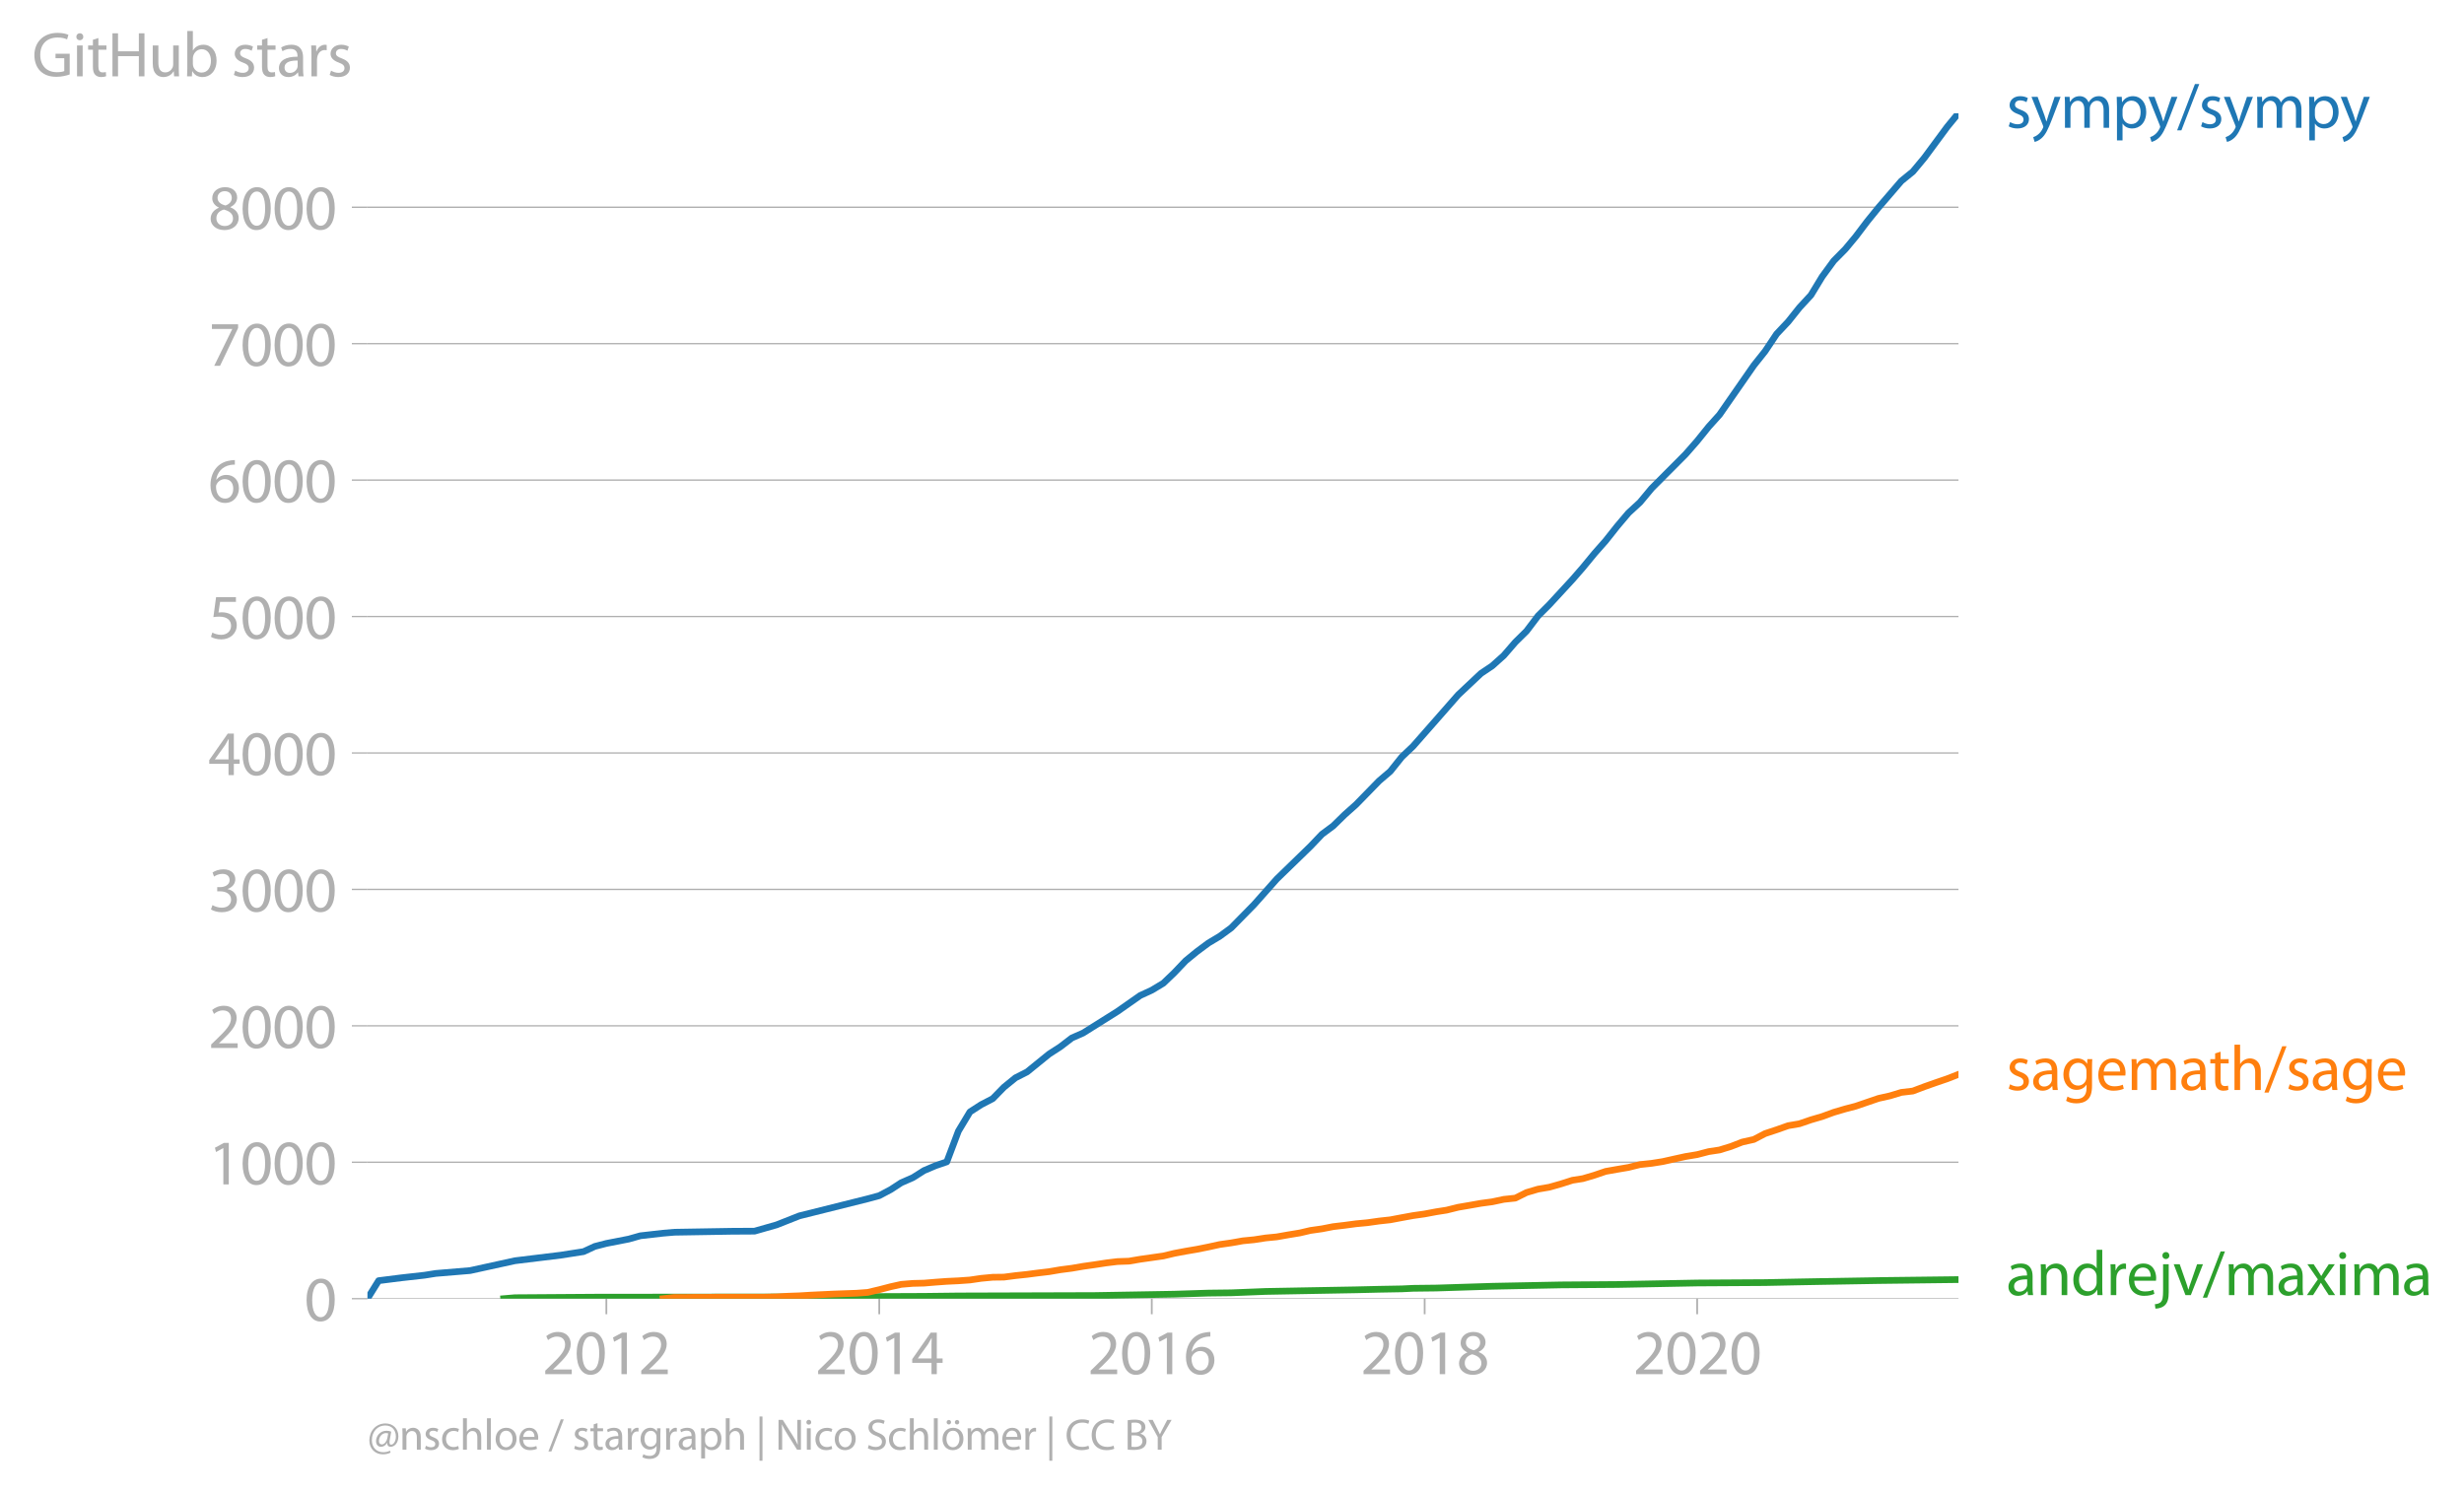 <svg xmlns:xlink="http://www.w3.org/1999/xlink" width="737.416" height="446.747" viewBox="0 0 553.062 335.06" xmlns="http://www.w3.org/2000/svg"><defs><style>*{stroke-linejoin:round;stroke-linecap:butt}</style></defs><g id="figure_1"><path d="M0 335.06h553.062V0H0v335.06z" style="fill:none" id="patch_1"/><g id="axes_1"><path d="M82.476 291.533h357.12V25.421H82.476v266.112z" style="fill:none" id="patch_2"/><g id="matplotlib.axis_1"><g id="xtick_1"><g id="line2d_1"><defs><path id="mcc1aff1aba" d="M0 0v3.5" style="stroke:#b0b0b0;stroke-width:.4"/></defs><use xlink:href="#mcc1aff1aba" x="136.103" y="291.533" style="fill:#b0b0b0;stroke:#b0b0b0;stroke-width:.4"/></g><g style="fill:#b0b0b0" transform="matrix(.14 0 0 -.14 121.74 308.473)" id="text_1"><defs><path id="MyriadPro-Regular-32" d="M2944 0v467H1075v13l333 307c877 845 1434 1466 1434 2234 0 595-378 1209-1274 1209-480 0-890-179-1178-422l180-397c192 160 505 352 883 352 621 0 825-390 825-813-6-627-486-1164-1548-2176L288 346V0h2656z" transform="scale(.016)"/><path id="MyriadPro-Regular-30" d="M1677 4230c-845 0-1447-768-1447-2163C243 691 794-70 1606-70c922 0 1447 780 1447 2195 0 1325-499 2105-1376 2105zm-32-435c582 0 845-672 845-1696 0-1062-276-1734-852-1734-512 0-844 614-844 1696 0 1133 358 1734 851 1734z" transform="scale(.016)"/><path id="MyriadPro-Regular-31" d="M1510 0h544v4160h-480l-908-486 108-429 724 390h12V0z" transform="scale(.016)"/></defs><use xlink:href="#MyriadPro-Regular-32"/><use xlink:href="#MyriadPro-Regular-30" x="51.3"/><use xlink:href="#MyriadPro-Regular-31" x="102.6"/><use xlink:href="#MyriadPro-Regular-32" x="153.9"/></g></g><g id="xtick_2"><use xlink:href="#mcc1aff1aba" x="197.355" y="291.533" style="fill:#b0b0b0;stroke:#b0b0b0;stroke-width:.4" id="line2d_2"/><g style="fill:#b0b0b0" transform="matrix(.14 0 0 -.14 182.991 308.473)" id="text_2"><defs><path id="MyriadPro-Regular-34" d="M2560 0v1133h582v441h-582v2586h-608L96 1504v-371h1933V0h531zM666 1574v13l1017 1415c115 192 218 371 346 614h19c-13-218-19-435-19-653V1574H666z" transform="scale(.016)"/></defs><use xlink:href="#MyriadPro-Regular-32"/><use xlink:href="#MyriadPro-Regular-30" x="51.3"/><use xlink:href="#MyriadPro-Regular-31" x="102.6"/><use xlink:href="#MyriadPro-Regular-34" x="153.9"/></g></g><g id="xtick_3"><use xlink:href="#mcc1aff1aba" x="258.523" y="291.533" style="fill:#b0b0b0;stroke:#b0b0b0;stroke-width:.4" id="line2d_3"/><g style="fill:#b0b0b0" transform="matrix(.14 0 0 -.14 244.16 308.473)" id="text_3"><defs><path id="MyriadPro-Regular-36" d="M2662 4224c-102 0-243-6-409-32-525-64-986-275-1331-614-410-410-704-1056-704-1876C218 621 800-70 1690-70c864 0 1382 704 1382 1465 0 813-518 1344-1254 1344-461 0-807-217-1005-480h-19c96 685 563 1331 1446 1479 160 25 307 32 422 25v461zM1690 365c-589 0-903 505-916 1190 0 103 26 186 64 250 154 301 468 512 807 512 518 0 857-359 857-954s-326-998-806-998h-6z" transform="scale(.016)"/></defs><use xlink:href="#MyriadPro-Regular-32"/><use xlink:href="#MyriadPro-Regular-30" x="51.3"/><use xlink:href="#MyriadPro-Regular-31" x="102.6"/><use xlink:href="#MyriadPro-Regular-36" x="153.9"/></g></g><g id="xtick_4"><use xlink:href="#mcc1aff1aba" x="319.774" y="291.533" style="fill:#b0b0b0;stroke:#b0b0b0;stroke-width:.4" id="line2d_4"/><g style="fill:#b0b0b0" transform="matrix(.14 0 0 -.14 305.411 308.473)" id="text_4"><defs><path id="MyriadPro-Regular-38" d="M1062 2170c-512-218-825-589-825-1114C237 448 762-70 1632-70c794 0 1414 486 1414 1209 0 506-320 871-838 1075v20c512 243 685 620 685 972 0 519-403 1024-1210 1024-729 0-1286-448-1286-1107 0-358 198-717 659-934l6-19zm583-1831c-531 0-851 371-832 794 0 397 262 717 749 857 563-160 915-403 915-908 0-423-327-743-832-743zm6 3488c506 0 704-345 704-678 0-378-275-634-633-755-480 128-794 352-794 768 0 358 256 665 723 665z" transform="scale(.016)"/></defs><use xlink:href="#MyriadPro-Regular-32"/><use xlink:href="#MyriadPro-Regular-30" x="51.3"/><use xlink:href="#MyriadPro-Regular-31" x="102.6"/><use xlink:href="#MyriadPro-Regular-38" x="153.9"/></g></g><g id="xtick_5"><use xlink:href="#mcc1aff1aba" x="380.942" y="291.533" style="fill:#b0b0b0;stroke:#b0b0b0;stroke-width:.4" id="line2d_5"/><g style="fill:#b0b0b0" transform="matrix(.14 0 0 -.14 366.579 308.473)" id="text_5"><use xlink:href="#MyriadPro-Regular-32"/><use xlink:href="#MyriadPro-Regular-30" x="51.3"/><use xlink:href="#MyriadPro-Regular-32" x="102.6"/><use xlink:href="#MyriadPro-Regular-30" x="153.9"/></g></g></g><g id="matplotlib.axis_2"><g id="ytick_1"><path d="M82.476 291.533h357.12" clip-path="url(#p693eea47c8)" style="fill:none;stroke:#b0b0b0;stroke-width:.3;stroke-linecap:square" id="line2d_6"/><g id="line2d_7"><defs><path id="m9104b8d81e" d="M0 0h-3.5" style="stroke:#b0b0b0;stroke-width:.3"/></defs><use xlink:href="#m9104b8d81e" x="82.476" y="291.533" style="fill:#b0b0b0;stroke:#b0b0b0;stroke-width:.3"/></g><use xlink:href="#MyriadPro-Regular-30" style="fill:#b0b0b0" transform="matrix(.14 0 0 -.14 68.295 296.503)" id="text_6"/></g><g id="ytick_2"><path d="M82.476 260.907h357.12" clip-path="url(#p693eea47c8)" style="fill:none;stroke:#b0b0b0;stroke-width:.3;stroke-linecap:square" id="line2d_8"/><use xlink:href="#m9104b8d81e" x="82.476" y="260.907" style="fill:#b0b0b0;stroke:#b0b0b0;stroke-width:.3" id="line2d_9"/><g style="fill:#b0b0b0" transform="matrix(.14 0 0 -.14 46.75 265.877)" id="text_7"><use xlink:href="#MyriadPro-Regular-31"/><use xlink:href="#MyriadPro-Regular-30" x="51.3"/><use xlink:href="#MyriadPro-Regular-30" x="102.6"/><use xlink:href="#MyriadPro-Regular-30" x="153.9"/></g></g><g id="ytick_3"><path d="M82.476 230.28h357.12" clip-path="url(#p693eea47c8)" style="fill:none;stroke:#b0b0b0;stroke-width:.3;stroke-linecap:square" id="line2d_10"/><use xlink:href="#m9104b8d81e" x="82.476" y="230.281" style="fill:#b0b0b0;stroke:#b0b0b0;stroke-width:.3" id="line2d_11"/><g style="fill:#b0b0b0" transform="matrix(.14 0 0 -.14 46.75 235.25)" id="text_8"><use xlink:href="#MyriadPro-Regular-32"/><use xlink:href="#MyriadPro-Regular-30" x="51.3"/><use xlink:href="#MyriadPro-Regular-30" x="102.6"/><use xlink:href="#MyriadPro-Regular-30" x="153.9"/></g></g><g id="ytick_4"><path d="M82.476 199.654h357.12" clip-path="url(#p693eea47c8)" style="fill:none;stroke:#b0b0b0;stroke-width:.3;stroke-linecap:square" id="line2d_12"/><use xlink:href="#m9104b8d81e" x="82.476" y="199.654" style="fill:#b0b0b0;stroke:#b0b0b0;stroke-width:.3" id="line2d_13"/><g style="fill:#b0b0b0" transform="matrix(.14 0 0 -.14 46.75 204.624)" id="text_9"><defs><path id="MyriadPro-Regular-33" d="M269 211C474 77 883-70 1350-70c999 0 1517 582 1517 1248 0 582-416 966-928 1068v13c512 186 768 551 768 979 0 506-371 992-1190 992-448 0-871-160-1088-320l147-409c179 128 499 275 832 275 518 0 730-294 730-627 0-493-519-704-928-704H896v-423h314c544 0 1068-249 1075-832 6-345-218-806-941-806-390 0-762 160-922 262L269 211z" transform="scale(.016)"/></defs><use xlink:href="#MyriadPro-Regular-33"/><use xlink:href="#MyriadPro-Regular-30" x="51.3"/><use xlink:href="#MyriadPro-Regular-30" x="102.6"/><use xlink:href="#MyriadPro-Regular-30" x="153.9"/></g></g><g id="ytick_5"><path d="M82.476 169.028h357.12" clip-path="url(#p693eea47c8)" style="fill:none;stroke:#b0b0b0;stroke-width:.3;stroke-linecap:square" id="line2d_14"/><use xlink:href="#m9104b8d81e" x="82.476" y="169.028" style="fill:#b0b0b0;stroke:#b0b0b0;stroke-width:.3" id="line2d_15"/><g style="fill:#b0b0b0" transform="matrix(.14 0 0 -.14 46.75 173.998)" id="text_10"><use xlink:href="#MyriadPro-Regular-34"/><use xlink:href="#MyriadPro-Regular-30" x="51.3"/><use xlink:href="#MyriadPro-Regular-30" x="102.6"/><use xlink:href="#MyriadPro-Regular-30" x="153.9"/></g></g><g id="ytick_6"><path d="M82.476 138.402h357.12" clip-path="url(#p693eea47c8)" style="fill:none;stroke:#b0b0b0;stroke-width:.3;stroke-linecap:square" id="line2d_16"/><use xlink:href="#m9104b8d81e" x="82.476" y="138.402" style="fill:#b0b0b0;stroke:#b0b0b0;stroke-width:.3" id="line2d_17"/><g style="fill:#b0b0b0" transform="matrix(.14 0 0 -.14 46.75 143.372)" id="text_11"><defs><path id="MyriadPro-Regular-35" d="M2771 4160H781L512 2163c154 19 339 45 576 45 832 0 1190-384 1197-922 0-556-455-902-986-902-377 0-717 128-889 230L269 186C467 58 851-70 1306-70c902 0 1548 608 1548 1420 0 525-268 884-595 1069-256 154-576 224-896 224-153 0-243-13-339-25l160 1068h1587v474z" transform="scale(.016)"/></defs><use xlink:href="#MyriadPro-Regular-35"/><use xlink:href="#MyriadPro-Regular-30" x="51.3"/><use xlink:href="#MyriadPro-Regular-30" x="102.6"/><use xlink:href="#MyriadPro-Regular-30" x="153.9"/></g></g><g id="ytick_7"><path d="M82.476 107.775h357.12" clip-path="url(#p693eea47c8)" style="fill:none;stroke:#b0b0b0;stroke-width:.3;stroke-linecap:square" id="line2d_18"/><use xlink:href="#m9104b8d81e" x="82.476" y="107.775" style="fill:#b0b0b0;stroke:#b0b0b0;stroke-width:.3" id="line2d_19"/><g style="fill:#b0b0b0" transform="matrix(.14 0 0 -.14 46.75 112.745)" id="text_12"><use xlink:href="#MyriadPro-Regular-36"/><use xlink:href="#MyriadPro-Regular-30" x="51.3"/><use xlink:href="#MyriadPro-Regular-30" x="102.6"/><use xlink:href="#MyriadPro-Regular-30" x="153.9"/></g></g><g id="ytick_8"><path d="M82.476 77.15h357.12" clip-path="url(#p693eea47c8)" style="fill:none;stroke:#b0b0b0;stroke-width:.3;stroke-linecap:square" id="line2d_20"/><use xlink:href="#m9104b8d81e" x="82.476" y="77.149" style="fill:#b0b0b0;stroke:#b0b0b0;stroke-width:.3" id="line2d_21"/><g style="fill:#b0b0b0" transform="matrix(.14 0 0 -.14 46.75 82.12)" id="text_13"><defs><path id="MyriadPro-Regular-37" d="M365 4160v-467h2035v-13L595 0h583l1811 3789v371H365z" transform="scale(.016)"/></defs><use xlink:href="#MyriadPro-Regular-37"/><use xlink:href="#MyriadPro-Regular-30" x="51.3"/><use xlink:href="#MyriadPro-Regular-30" x="102.6"/><use xlink:href="#MyriadPro-Regular-30" x="153.9"/></g></g><g id="ytick_9"><path d="M82.476 46.523h357.12" clip-path="url(#p693eea47c8)" style="fill:none;stroke:#b0b0b0;stroke-width:.3;stroke-linecap:square" id="line2d_22"/><use xlink:href="#m9104b8d81e" x="82.476" y="46.523" style="fill:#b0b0b0;stroke:#b0b0b0;stroke-width:.3" id="line2d_23"/><g style="fill:#b0b0b0" transform="matrix(.14 0 0 -.14 46.75 51.493)" id="text_14"><use xlink:href="#MyriadPro-Regular-38"/><use xlink:href="#MyriadPro-Regular-30" x="51.3"/><use xlink:href="#MyriadPro-Regular-30" x="102.6"/><use xlink:href="#MyriadPro-Regular-30" x="153.9"/></g></g><g style="fill:#b0b0b0" transform="matrix(.14 0 0 -.14 7.2 17.14)" id="text_15"><defs><path id="MyriadPro-Regular-47" d="M3770 2266H2349v-448h877V531c-128-64-378-115-743-115-1005 0-1664 646-1664 1741 0 1081 685 1734 1735 1734 435 0 723-83 953-185l135 454c-186 90-576 198-1076 198-1446 0-2329-940-2336-2227 0-672 231-1248 602-1606 422-403 960-570 1613-570 582 0 1075 147 1325 237v2074z" transform="scale(.016)"/><path id="MyriadPro-Regular-69" d="M1030 0v3098H467V0h563zM749 4320c-205 0-352-154-352-352 0-192 141-346 339-346 224 0 365 154 358 346 0 198-134 352-345 352z" transform="scale(.016)"/><path id="MyriadPro-Regular-74" d="M595 3667v-569H115v-429h480V979c0-365 58-640 218-806C947 19 1158-70 1421-70c217 0 390 38 499 83l-26 422c-83-25-172-38-326-38-314 0-422 217-422 601v1671h806v429h-806v742l-551-173z" transform="scale(.016)"/><path id="MyriadPro-Regular-48" d="M486 4314V0h557v2022h2087V0h563v4314h-563V2509H1043v1805H486z" transform="scale(.016)"/><path id="MyriadPro-Regular-75" d="M3059 3098h-563V1197c0-103-19-205-51-288-103-250-365-512-743-512-512 0-691 397-691 985v1716H448V1286C448 198 1030-70 1517-70c550 0 877 326 1024 576h13l32-506h499c-19 243-26 525-26 845v2253z" transform="scale(.016)"/><path id="MyriadPro-Regular-62" d="M467 800c0-275-13-589-25-800h486l26 512h19c230-410 589-582 1037-582 691 0 1388 550 1388 1657 7 941-537 1581-1305 1581-499 0-858-224-1056-570h-13v1946H467V800zm557 998c0 90 19 167 32 231 115 429 474 691 858 691 601 0 921-531 921-1152 0-710-352-1190-941-1190-409 0-736 268-844 659-13 64-26 134-26 205v556z" transform="scale(.016)"/><path id="MyriadPro-Regular-73" d="M250 147C467 19 781-70 1120-70c736 0 1158 390 1158 934 0 461-275 730-812 934-404 154-589 269-589 525 0 231 185 423 518 423 288 0 512-103 634-180l141 410c-173 102-448 192-762 192-666 0-1069-410-1069-909 0-371 263-678 819-877 416-153 576-300 576-569 0-256-192-461-601-461-282 0-576 115-743 224L250 147z" transform="scale(.016)"/><path id="MyriadPro-Regular-61" d="M2643 1901c0 621-230 1267-1177 1267-391 0-762-109-1018-275l128-371c218 140 518 230 806 230 634 0 704-461 704-717v-64C890 1978 224 1568 224 819c0-448 320-889 947-889 442 0 775 217 947 460h20l44-390h512c-38 211-51 474-51 742v1159zm-544-858c0-57-13-121-32-179-89-262-345-518-749-518-288 0-531 172-531 537 0 602 698 711 1312 698v-538z" transform="scale(.016)"/><path id="MyriadPro-Regular-72" d="M467 0h557v1651c0 96 13 186 26 263 76 422 358 723 755 723 77 0 134-7 192-19v531c-51 13-96 19-160 19-378 0-717-262-858-678h-25l-20 608H442c19-288 25-602 25-967V0z" transform="scale(.016)"/></defs><use xlink:href="#MyriadPro-Regular-47"/><use xlink:href="#MyriadPro-Regular-69" x="64.6"/><use xlink:href="#MyriadPro-Regular-74" x="88"/><use xlink:href="#MyriadPro-Regular-48" x="121.1"/><use xlink:href="#MyriadPro-Regular-75" x="186.3"/><use xlink:href="#MyriadPro-Regular-62" x="241.4"/><use xlink:href="#MyriadPro-Regular-20" x="298.3"/><use xlink:href="#MyriadPro-Regular-73" x="319.5"/><use xlink:href="#MyriadPro-Regular-74" x="359.1"/><use xlink:href="#MyriadPro-Regular-61" x="392.2"/><use xlink:href="#MyriadPro-Regular-72" x="440.4"/><use xlink:href="#MyriadPro-Regular-73" x="473.1"/></g></g><path d="m113.06 291.533 2.514-.214 17.931-.123 53.627-.06 5.111-.062 15.167-.061 7.708-.092 30.584-.092 17.848-.306 7.709-.245 5.111-.062 7.709-.306 15.166-.276 5.112-.091 5.195-.123 5.11-.092 2.515-.122 5.195-.062 12.568-.398 15.418-.306 12.653-.092 17.931-.337 15.25-.092 7.709-.153 5.111-.092 12.653-.214 17.931-.214h0" clip-path="url(#p693eea47c8)" style="fill:none;stroke:#2ca02c;stroke-width:1.5;stroke-linecap:square" id="line2d_24"/><path d="m148.84 291.533 2.513-.275h2.598l2.597-.031h2.514l2.597-.03h10.055l2.598-.062 2.514-.153 2.597-.092 2.514-.153 2.597-.123 2.598-.122 2.514-.092 2.597-.092 2.514-.184 2.598-.612 2.597-.674 2.346-.52 2.598-.215 2.514-.061 2.597-.215 2.514-.183 2.597-.123 2.598-.184 2.514-.367 2.597-.245 2.514-.03 2.598-.338 2.597-.275 2.346-.307 2.598-.306 2.514-.429 2.597-.336 2.514-.43 2.597-.367 2.598-.398 2.514-.306 2.597-.092 2.514-.429 2.598-.367 2.597-.368 2.43-.582 2.598-.49 2.513-.428 2.598-.521 2.514-.551 2.597-.368 2.598-.46 2.513-.244 2.598-.398 2.514-.245 2.597-.46 2.598-.429 2.346-.55 2.597-.368 2.514-.49 2.598-.307 2.514-.337 2.597-.245 2.598-.367 2.513-.276 2.598-.49 2.514-.46 2.597-.367 2.598-.49 2.346-.367 2.597-.643 2.514-.43 2.598-.459 2.513-.336 2.598-.552 2.598-.275 2.513-1.256 2.598-.766 2.514-.428 2.597-.735 2.598-.827 2.346-.368 2.597-.766 2.514-.857 2.598-.46 2.513-.428 2.598-.643 2.598-.276 2.513-.398 2.598-.582 2.514-.551 2.597-.43 2.598-.673 2.43-.367 2.597-.797 2.514-.98 2.597-.582 2.514-1.317 2.598-.857 2.597-.919 2.514-.429 2.598-.888 2.513-.735 2.598-.95 2.597-.765 2.347-.612 2.597-.889 2.514-.857 2.597-.582 2.514-.766 2.598-.306 2.597-.98 2.514-.888 2.598-.888 2.513-.98" clip-path="url(#p693eea47c8)" style="fill:none;stroke:#ff7f0e;stroke-width:1.5;stroke-linecap:square" id="line2d_25"/><path d="m82.476 291.533 2.514-4.042 5.111-.644 5.195-.581 2.514-.399 7.709-.643 10.055-2.205 10.306-1.256 5.112-.796 2.513-1.164 2.598-.673 5.027-.98 2.598-.735 5.111-.582 2.514-.215 12.82-.214 5.195-.03 4.944-1.41 5.111-2.02 15.334-3.83 2.598-.704 2.597-1.378 2.346-1.531 2.598-1.133 2.514-1.593 2.597-1.102 2.514-.858 2.597-6.89 2.598-4.32 2.514-1.622 2.597-1.348 2.514-2.573 2.598-2.113 2.597-1.317 4.944-4.012 2.514-1.623 2.597-1.99 2.514-1.103 7.709-4.84 5.111-3.582 2.598-1.195 2.597-1.562 2.43-2.327 2.598-2.726 2.513-2.052 2.598-1.93 2.514-1.5 2.597-1.9 5.111-5.206 5.112-5.757 7.541-7.32 2.597-2.726 2.514-1.868 2.598-2.542 2.514-2.236 5.195-5.329 2.513-2.143 2.598-3.247 2.514-2.389 5.195-5.91 4.943-5.636 5.112-4.808 2.513-1.685 2.598-2.327 2.598-3.002 2.513-2.48 2.598-3.43 2.514-2.512 5.195-5.635 2.346-2.695 2.597-3.155 2.514-2.848 2.598-3.277 2.513-2.97 2.598-2.39 2.598-3.123 7.625-7.657 2.597-2.97 2.598-3.217 2.43-2.695 7.708-11.086 2.514-3.155 2.598-3.89 2.597-2.756 2.514-3.154 2.598-2.818 2.513-4.134 2.598-3.553 2.597-2.634 2.347-2.818 2.597-3.43 2.514-3.093 5.111-5.941 2.598-2.114 2.597-3.124 5.112-6.921 2.513-3.063h0" clip-path="url(#p693eea47c8)" style="fill:none;stroke:#1f77b4;stroke-width:1.5;stroke-linecap:square" id="line2d_26"/><g style="fill:#1f77b4" transform="matrix(.14 0 0 -.14 450.31 28.684)" id="text_16"><defs><path id="MyriadPro-Regular-79" d="M58 3098 1203 243c26-70 39-115 39-147s-20-77-45-134c-128-288-320-506-474-628-166-140-352-230-493-275l141-473c141 25 416 121 691 364 384 333 660 877 1063 1940l845 2208h-596l-614-1818c-77-224-141-461-198-646h-13c-51 185-128 428-199 633L672 3098H58z" transform="scale(.016)"/><path id="MyriadPro-Regular-6d" d="M467 0h551v1869c0 96 12 192 44 275 90 282 346 563 698 563 429 0 646-358 646-851V0h551v1914c0 102 19 204 45 281 96 275 345 512 665 512 455 0 672-358 672-953V0h551v1824c0 1075-608 1344-1018 1344-294 0-499-77-685-218-128-96-249-230-345-403h-13c-135 365-455 621-877 621-512 0-800-275-973-570h-19l-26 500H442c19-256 25-519 25-839V0z" transform="scale(.016)"/><path id="MyriadPro-Regular-70" d="M467-1267h557V416h13c185-307 544-486 953-486 730 0 1408 550 1408 1664 0 940-563 1574-1312 1574-505 0-870-224-1100-602h-13l-26 532H442c12-295 25-615 25-1012v-3353zm557 3059c0 77 19 160 38 230 109 423 468 698 852 698 595 0 921-531 921-1152 0-710-345-1197-941-1197-403 0-742 269-844 659-13 71-26 148-26 231v531z" transform="scale(.016)"/><path id="MyriadPro-Regular-2f" d="m422-256 1792 4640h-435L-6-256h428z" transform="scale(.016)"/></defs><use xlink:href="#MyriadPro-Regular-73"/><use xlink:href="#MyriadPro-Regular-79" x="39.6"/><use xlink:href="#MyriadPro-Regular-6d" x="86.7"/><use xlink:href="#MyriadPro-Regular-70" x="170.1"/><use xlink:href="#MyriadPro-Regular-79" x="227"/><use xlink:href="#MyriadPro-Regular-2f" x="274.1"/><use xlink:href="#MyriadPro-Regular-73" x="308.4"/><use xlink:href="#MyriadPro-Regular-79" x="348"/><use xlink:href="#MyriadPro-Regular-6d" x="395.1"/><use xlink:href="#MyriadPro-Regular-70" x="478.5"/><use xlink:href="#MyriadPro-Regular-79" x="535.4"/></g><g style="fill:#ff7f0e" transform="matrix(.14 0 0 -.14 450.31 244.69)" id="text_17"><defs><path id="MyriadPro-Regular-67" d="M3110 2246c0 378 13 628 26 852h-493l-25-468h-13c-135 256-429 538-967 538-710 0-1395-595-1395-1645C243 666 794 13 1562 13c480 0 812 230 985 518h13V186c0-781-422-1082-998-1082-384 0-704 115-909 243l-141-429c250-166 659-256 1030-256 391 0 826 90 1127 372 301 268 441 704 441 1414v1798zm-556-928c0-96-13-204-45-300-122-359-435-576-781-576-608 0-915 505-915 1113 0 717 384 1171 921 1171 410 0 685-268 788-595 25-77 32-160 32-256v-557z" transform="scale(.016)"/><path id="MyriadPro-Regular-65" d="M2957 1446c6 58 19 148 19 263 0 569-269 1459-1280 1459-902 0-1453-736-1453-1670C243 563 813-70 1766-70c493 0 832 108 1031 198l-96 403c-211-89-455-160-858-160-563 0-1049 314-1062 1075h2176zM787 1850c45 390 295 915 864 915 634 0 787-557 781-915H787z" transform="scale(.016)"/><path id="MyriadPro-Regular-68" d="M467 0h563v1869c0 109 7 192 39 269 102 307 390 563 755 563 531 0 717-423 717-922V0h563v1843c0 1069-666 1325-1082 1325-211 0-409-64-576-160-172-96-313-237-403-397h-13v1933H467V0z" transform="scale(.016)"/></defs><use xlink:href="#MyriadPro-Regular-73"/><use xlink:href="#MyriadPro-Regular-61" x="39.6"/><use xlink:href="#MyriadPro-Regular-67" x="87.8"/><use xlink:href="#MyriadPro-Regular-65" x="143.7"/><use xlink:href="#MyriadPro-Regular-6d" x="193.8"/><use xlink:href="#MyriadPro-Regular-61" x="277.2"/><use xlink:href="#MyriadPro-Regular-74" x="325.4"/><use xlink:href="#MyriadPro-Regular-68" x="358.5"/><use xlink:href="#MyriadPro-Regular-2f" x="414"/><use xlink:href="#MyriadPro-Regular-73" x="448.3"/><use xlink:href="#MyriadPro-Regular-61" x="487.9"/><use xlink:href="#MyriadPro-Regular-67" x="536.1"/><use xlink:href="#MyriadPro-Regular-65" x="592"/></g><g style="fill:#2ca02c" transform="matrix(.14 0 0 -.14 450.31 290.739)" id="text_18"><defs><path id="MyriadPro-Regular-6e" d="M467 0h563v1862c0 96 13 192 39 263 96 313 384 576 755 576 531 0 717-416 717-915V0h563v1850c0 1062-666 1318-1094 1318-512 0-871-288-1024-582h-13l-32 512H442c19-256 25-519 25-839V0z" transform="scale(.016)"/><path id="MyriadPro-Regular-64" d="M2579 4544V2694h-13c-140 250-460 474-934 474-755 0-1395-634-1389-1664C243 563 819-70 1568-70c506 0 883 262 1056 608h13l25-538h506c-19 211-26 525-26 800v3744h-563zm0-3245c0-89-6-166-25-243-103-422-448-672-826-672-608 0-915 518-915 1146 0 684 345 1196 928 1196 422 0 729-294 813-652 19-71 25-167 25-237v-538z" transform="scale(.016)"/><path id="MyriadPro-Regular-6a" d="M-230-1350c300 0 710 102 960 352 275 281 371 672 371 1273v2823H538V493c0-743-58-992-212-1165C192-819-32-890-288-909l58-441zM826 4320c-212 0-359-154-359-352 0-186 135-346 346-346 224 0 358 160 352 346 0 198-135 352-339 352z" transform="scale(.016)"/><path id="MyriadPro-Regular-76" d="M83 3098 1261 0h537l1216 3098h-588l-602-1741c-102-282-192-538-262-794h-20c-64 256-147 512-249 794L685 3098H83z" transform="scale(.016)"/><path id="MyriadPro-Regular-78" d="m102 3098 1050-1517L51 0h621l448 698c115 185 224 345 326 537h13c109-185 211-358 333-537L2246 0h640L1798 1600l1056 1498h-608l-435-660c-102-166-205-326-307-512h-19c-103 173-199 333-314 506l-441 666H102z" transform="scale(.016)"/></defs><use xlink:href="#MyriadPro-Regular-61"/><use xlink:href="#MyriadPro-Regular-6e" x="48.2"/><use xlink:href="#MyriadPro-Regular-64" x="103.7"/><use xlink:href="#MyriadPro-Regular-72" x="160.1"/><use xlink:href="#MyriadPro-Regular-65" x="192.8"/><use xlink:href="#MyriadPro-Regular-6a" x="242.9"/><use xlink:href="#MyriadPro-Regular-76" x="267.2"/><use xlink:href="#MyriadPro-Regular-2f" x="315.3"/><use xlink:href="#MyriadPro-Regular-6d" x="349.6"/><use xlink:href="#MyriadPro-Regular-61" x="433"/><use xlink:href="#MyriadPro-Regular-78" x="481.2"/><use xlink:href="#MyriadPro-Regular-69" x="527.5"/><use xlink:href="#MyriadPro-Regular-6d" x="550.9"/><use xlink:href="#MyriadPro-Regular-61" x="634.3"/></g><g style="fill:#b0b0b0" transform="matrix(.097 0 0 -.097 82.476 325.431)" id="text_19"><defs><path id="MyriadPro-Regular-40" d="M2867 1632c-70-397-409-870-781-870-281 0-422 204-422 486 0 621 454 1152 1018 1152 147 0 256-26 320-45l-135-723zm384-1773c-262-147-601-224-966-224-947 0-1645 666-1645 1735 0 1299 877 2131 1920 2131 992 0 1549-672 1549-1600 0-743-365-1178-691-1171-212 6-288 230-192 716l217 1159c-166 77-409 134-685 134-889 0-1516-723-1516-1517 0-505 320-806 691-806 384 0 678 186 902 563h26c-19-390 217-563 473-563 602 0 1140 563 1140 1523 0 1069-749 1856-1863 1856-1421 0-2336-1145-2336-2464C275 96 1165-672 2214-672c429 0 788 70 1140 256l-103 275z" transform="scale(.016)"/><path id="MyriadPro-Regular-63" d="M2579 538c-160-71-371-154-691-154-614 0-1075 442-1075 1158 0 647 384 1172 1094 1172 307 0 519-71 653-148l128 436c-154 76-448 160-781 160-1011 0-1664-692-1664-1645C243 570 851-70 1786-70c416 0 742 108 889 185l-96 423z" transform="scale(.016)"/><path id="MyriadPro-Regular-6c" d="M467 0h563v4544H467V0z" transform="scale(.016)"/><path id="MyriadPro-Regular-6f" d="M1779 3168c-857 0-1536-608-1536-1645C243 544 890-70 1728-70c749 0 1542 499 1542 1644 0 948-601 1594-1491 1594zm-13-422c666 0 928-666 928-1191 0-697-403-1203-940-1203-551 0-941 512-941 1190 0 589 288 1204 953 1204z" transform="scale(.016)"/><path id="MyriadPro-Regular-7c" d="M550 4800v-6400h429v6400H550z" transform="scale(.016)"/><path id="MyriadPro-Regular-4e" d="M1011 0v1843c0 717-13 1235-45 1779l20 7c217-467 505-960 806-1440L3162 0h563v4314h-525V2509c0-672 13-1197 64-1773l-13-6c-205 441-454 896-774 1401L1094 4314H486V0h525z" transform="scale(.016)"/><path id="MyriadPro-Regular-53" d="M269 211C499 58 954-70 1370-70c1017 0 1510 582 1510 1248 0 633-371 985-1101 1267-595 230-857 429-857 832 0 294 224 646 812 646 391 0 679-128 820-205l153 455c-192 109-512 211-953 211-839 0-1396-499-1396-1171 0-608 436-973 1140-1223 582-224 812-454 812-857 0-435-332-736-902-736-384 0-749 128-998 281L269 211z" transform="scale(.016)"/><path id="MyriadPro-Regular-f6" d="M1165 3648c185 0 313 154 313 326 0 186-134 327-313 327s-327-147-327-327c0-172 135-326 320-326h7zm1184 0c185 0 313 154 313 326 0 186-134 327-313 327s-320-147-320-327c0-172 128-326 313-326h7zm-570-480c-857 0-1536-608-1536-1645C243 544 890-70 1728-70c749 0 1542 499 1542 1644 0 948-601 1594-1491 1594zm-13-422c666 0 928-666 928-1191 0-697-403-1203-940-1203-551 0-941 512-941 1190 0 589 288 1204 953 1204z" transform="scale(.016)"/><path id="MyriadPro-Regular-43" d="M3386 582c-224-108-570-179-909-179-1050 0-1658 679-1658 1735 0 1132 672 1779 1683 1779 359 0 660-77 871-179l134 454c-147 77-486 192-1024 192-1337 0-2253-915-2253-2266C230 704 1146-70 2362-70c524 0 934 108 1139 211l-115 441z" transform="scale(.016)"/><path id="MyriadPro-Regular-42" d="M486 13c186-26 480-51 864-51 704 0 1191 128 1492 403 217 211 364 493 364 864 0 640-480 979-889 1081v13c454 167 729 531 729 947 0 340-134 596-358 762-269 218-627 314-1184 314-390 0-774-39-1018-90V13zm557 3865c90 20 237 39 493 39 563 0 947-199 947-704 0-416-345-723-934-723h-506v1388zm0-1811h461c608 0 1114-243 1114-832 0-627-532-838-1108-838-198 0-358 6-467 25v1645z" transform="scale(.016)"/><path id="MyriadPro-Regular-59" d="M2010 0v1837l1446 2477h-634l-620-1191c-167-326-314-608-436-889h-12c-135 300-263 563-429 889L717 4314H83l1363-2484V0h564z" transform="scale(.016)"/></defs><use xlink:href="#MyriadPro-Regular-40"/><use xlink:href="#MyriadPro-Regular-6e" x="73.7"/><use xlink:href="#MyriadPro-Regular-73" x="129.2"/><use xlink:href="#MyriadPro-Regular-63" x="168.8"/><use xlink:href="#MyriadPro-Regular-68" x="213.6"/><use xlink:href="#MyriadPro-Regular-6c" x="269.1"/><use xlink:href="#MyriadPro-Regular-6f" x="292.7"/><use xlink:href="#MyriadPro-Regular-65" x="347.6"/><use xlink:href="#MyriadPro-Regular-20" x="397.7"/><use xlink:href="#MyriadPro-Regular-2f" x="418.9"/><use xlink:href="#MyriadPro-Regular-20" x="453.2"/><use xlink:href="#MyriadPro-Regular-73" x="474.4"/><use xlink:href="#MyriadPro-Regular-74" x="514"/><use xlink:href="#MyriadPro-Regular-61" x="547.1"/><use xlink:href="#MyriadPro-Regular-72" x="595.3"/><use xlink:href="#MyriadPro-Regular-67" x="628"/><use xlink:href="#MyriadPro-Regular-72" x="683.9"/><use xlink:href="#MyriadPro-Regular-61" x="716.6"/><use xlink:href="#MyriadPro-Regular-70" x="764.8"/><use xlink:href="#MyriadPro-Regular-68" x="821.7"/><use xlink:href="#MyriadPro-Regular-20" x="877.2"/><use xlink:href="#MyriadPro-Regular-7c" x="898.4"/><use xlink:href="#MyriadPro-Regular-20" x="922.3"/><use xlink:href="#MyriadPro-Regular-4e" x="943.5"/><use xlink:href="#MyriadPro-Regular-69" x="1009.3"/><use xlink:href="#MyriadPro-Regular-63" x="1032.7"/><use xlink:href="#MyriadPro-Regular-6f" x="1077.5"/><use xlink:href="#MyriadPro-Regular-20" x="1132.4"/><use xlink:href="#MyriadPro-Regular-53" x="1153.6"/><use xlink:href="#MyriadPro-Regular-63" x="1202.9"/><use xlink:href="#MyriadPro-Regular-68" x="1247.7"/><use xlink:href="#MyriadPro-Regular-6c" x="1303.2"/><use xlink:href="#MyriadPro-Regular-f6" x="1326.8"/><use xlink:href="#MyriadPro-Regular-6d" x="1381.7"/><use xlink:href="#MyriadPro-Regular-65" x="1465.1"/><use xlink:href="#MyriadPro-Regular-72" x="1515.2"/><use xlink:href="#MyriadPro-Regular-20" x="1547.9"/><use xlink:href="#MyriadPro-Regular-7c" x="1569.1"/><use xlink:href="#MyriadPro-Regular-20" x="1593"/><use xlink:href="#MyriadPro-Regular-43" x="1614.2"/><use xlink:href="#MyriadPro-Regular-43" x="1672.2"/><use xlink:href="#MyriadPro-Regular-20" x="1730.2"/><use xlink:href="#MyriadPro-Regular-42" x="1751.4"/><use xlink:href="#MyriadPro-Regular-59" x="1805.6"/></g></g></g><defs><clipPath id="p693eea47c8"><path d="M82.476 25.421h357.12v266.112H82.476z"/></clipPath></defs></svg>